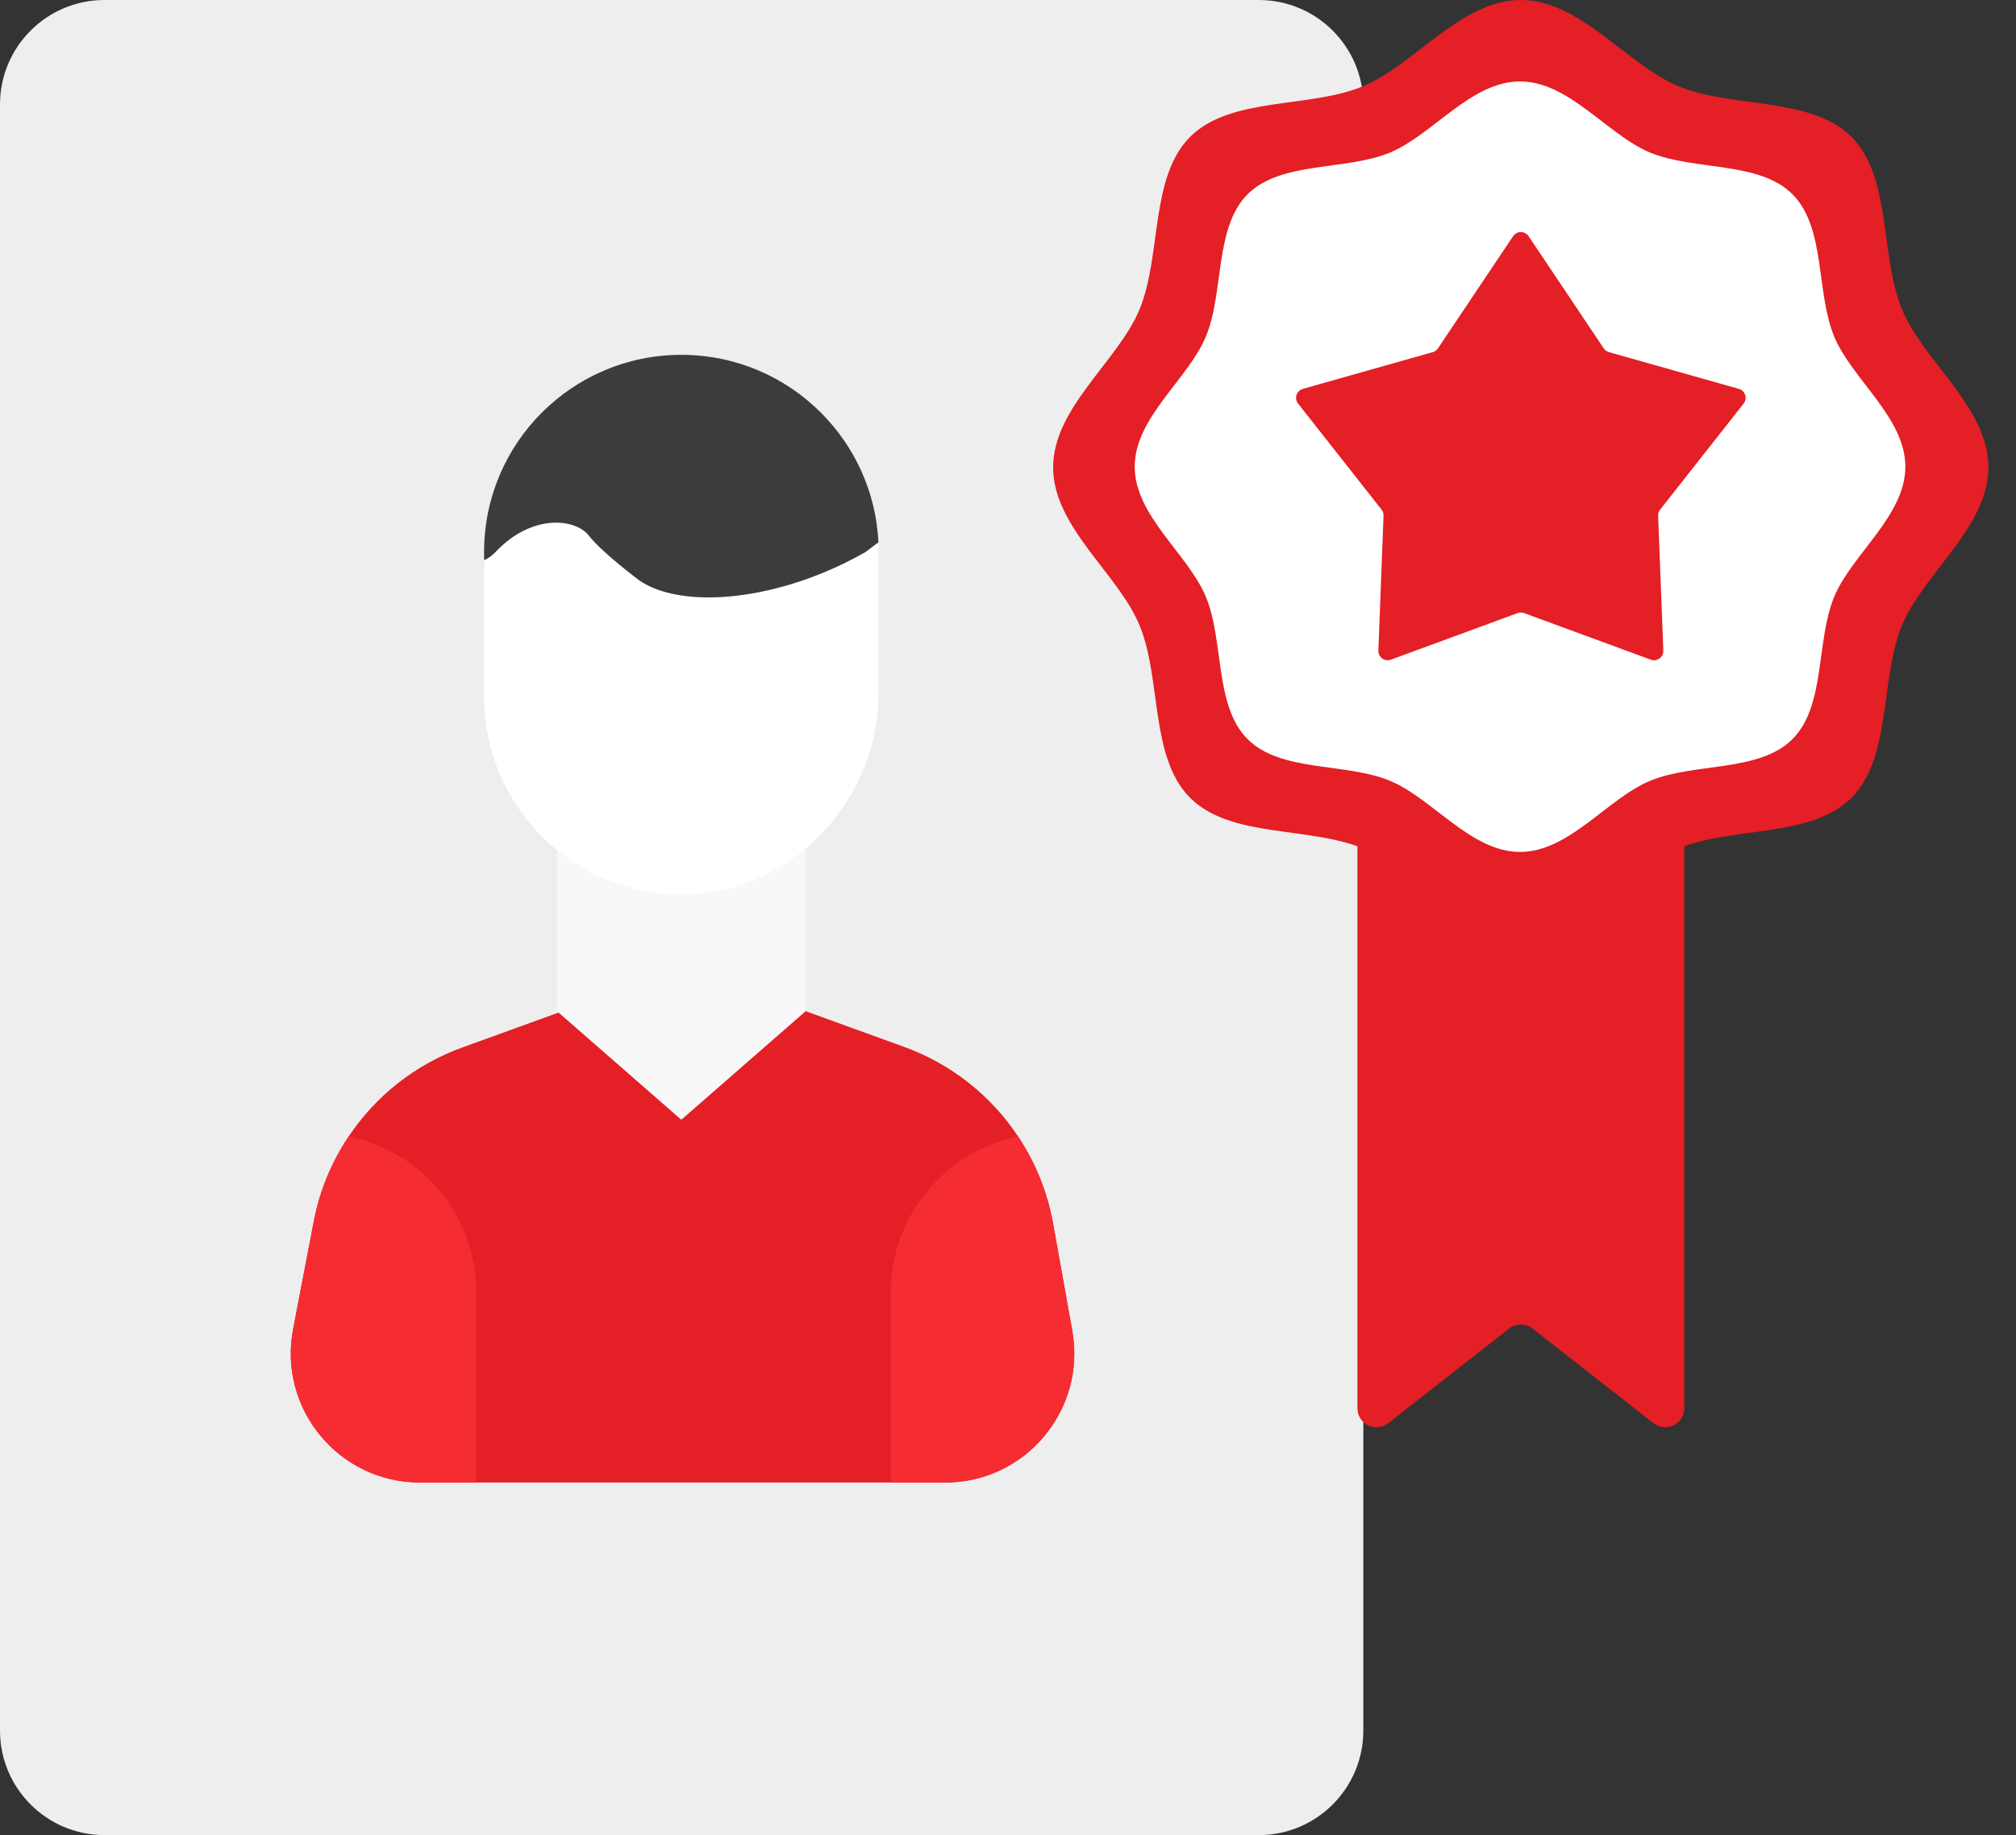 <svg width="67" height="61" viewBox="0 0 67 61" fill="none" xmlns="http://www.w3.org/2000/svg">
<rect x="0" y="0" width="67" height="61" fill="#333333" stroke="none"/>
<path d="M41.835 61H3.473C1.555 61 0 59.444 0 57.526V3.473C0 1.555 1.555 0 3.473 0H41.835C43.753 0 45.309 1.555 45.309 3.473V57.526C45.309 59.444 43.754 61 41.835 61Z" fill="#EEEEEE"/>
<path d="M31.408 49.28H13.96C11.264 49.28 9.235 46.827 9.742 44.181L10.428 40.602C10.624 39.575 11.023 38.617 11.588 37.776C12.482 36.436 13.793 35.389 15.359 34.821L22.733 32.147L30.051 34.8C31.625 35.372 32.941 36.427 33.836 37.778V37.779C34.409 38.641 34.809 39.62 34.998 40.672L35.635 44.231C36.106 46.863 34.083 49.28 31.408 49.28Z" fill="#E41F25"/>
<path d="M26.768 33.62L22.642 37.221L18.519 33.62V28.094H26.768V33.62Z" fill="#F8F8F8"/>
<path d="M29.197 18.345V23.029C29.197 26.702 26.189 29.796 22.515 29.725C18.955 29.656 16.091 26.75 16.091 23.175V18.345C16.091 14.727 19.025 12.839 22.644 12.839C26.263 12.839 29.197 14.727 29.197 18.345Z" fill="white"/>
<path d="M15.83 42.957V49.281H13.959C11.263 49.281 9.234 46.828 9.741 44.182L10.427 40.602C10.623 39.576 11.022 38.618 11.588 37.777C14.009 38.261 15.83 40.396 15.83 42.957Z" fill="#F52C32"/>
<path d="M31.409 49.282H29.605V42.958C29.605 40.402 31.421 38.268 33.836 37.781C34.41 38.643 34.81 39.622 34.999 40.674L35.636 44.233C36.106 46.865 34.084 49.282 31.409 49.282Z" fill="#F52C32"/>
<path d="M29.194 18.026C28.948 18.214 28.766 18.349 28.766 18.349C28.302 18.617 27.798 18.862 27.257 19.079C24.8 20.062 22.397 20.098 21.235 19.285C21.235 19.285 20.021 18.38 19.567 17.802C19.112 17.224 17.666 17.077 16.468 18.349C16.343 18.482 16.215 18.57 16.088 18.621V18.349C16.088 14.729 19.023 11.795 22.645 11.795C24.456 11.795 26.095 12.529 27.28 13.715C28.397 14.829 29.112 16.343 29.194 18.026Z" fill="#3C3C3C"/>
<path d="M54.953 47.308L50.933 44.162C50.705 43.983 50.383 43.983 50.155 44.162L46.135 47.308C45.72 47.633 45.113 47.337 45.113 46.811V24.255C45.113 23.906 45.396 23.623 45.745 23.623H55.343C55.692 23.623 55.975 23.906 55.975 24.255V46.811C55.975 47.337 55.368 47.633 54.953 47.308Z" fill="#E41F25"/>
<path d="M66.083 15.535C66.083 17.518 63.928 19.058 63.213 20.782C62.471 22.569 62.877 25.175 61.529 26.521C60.182 27.868 57.576 27.461 55.789 28.202C54.065 28.916 52.524 31.07 50.541 31.07C48.559 31.07 47.018 28.916 45.294 28.202C43.506 27.461 40.901 27.868 39.553 26.521C38.206 25.175 38.611 22.569 37.87 20.782C37.154 19.058 35 17.518 35 15.535C35 13.552 37.154 12.012 37.87 10.288C38.611 8.501 38.206 5.895 39.553 4.549C40.901 3.202 43.506 3.61 45.294 2.869C47.018 2.154 48.559 0 50.541 0C52.524 0 54.065 2.154 55.789 2.869C57.577 3.609 60.182 3.202 61.53 4.549C62.877 5.895 62.471 8.501 63.213 10.288C63.928 12.012 66.083 13.552 66.083 15.535Z" fill="#E41F25"/>
<path d="M63.323 15.513C63.323 17.147 61.548 18.417 60.958 19.838C60.347 21.311 60.681 23.459 59.571 24.569C58.461 25.679 56.314 25.343 54.841 25.954C53.42 26.543 52.151 28.319 50.517 28.319C48.883 28.319 47.614 26.543 46.193 25.954C44.72 25.344 42.573 25.679 41.463 24.569C40.352 23.459 40.687 21.311 40.076 19.838C39.486 18.417 37.711 17.147 37.711 15.513C37.711 13.879 39.486 12.609 40.076 11.188C40.687 9.715 40.353 7.567 41.463 6.457C42.573 5.347 44.72 5.683 46.193 5.072C47.614 4.483 48.883 2.707 50.517 2.707C52.151 2.707 53.42 4.483 54.841 5.072C56.314 5.682 58.461 5.347 59.571 6.457C60.682 7.567 60.347 9.715 60.958 11.188C61.548 12.609 63.323 13.879 63.323 15.513Z" fill="white"/>
<path d="M50.802 7.852L53.298 11.579C53.339 11.64 53.4 11.685 53.471 11.705L57.788 12.926C58 12.986 58.084 13.242 57.947 13.416L55.173 16.94C55.127 16.998 55.103 17.07 55.106 17.144L55.279 21.625C55.287 21.846 55.069 22.004 54.862 21.928L50.651 20.379C50.582 20.354 50.506 20.354 50.437 20.379L46.226 21.928C46.019 22.004 45.801 21.846 45.809 21.625L45.981 17.144C45.984 17.07 45.961 16.998 45.915 16.94L43.141 13.416C43.004 13.242 43.088 12.986 43.3 12.926L47.617 11.705C47.688 11.685 47.749 11.64 47.79 11.579L50.286 7.852C50.409 7.669 50.679 7.669 50.802 7.852Z" fill="#E41F25"/>
</svg>

